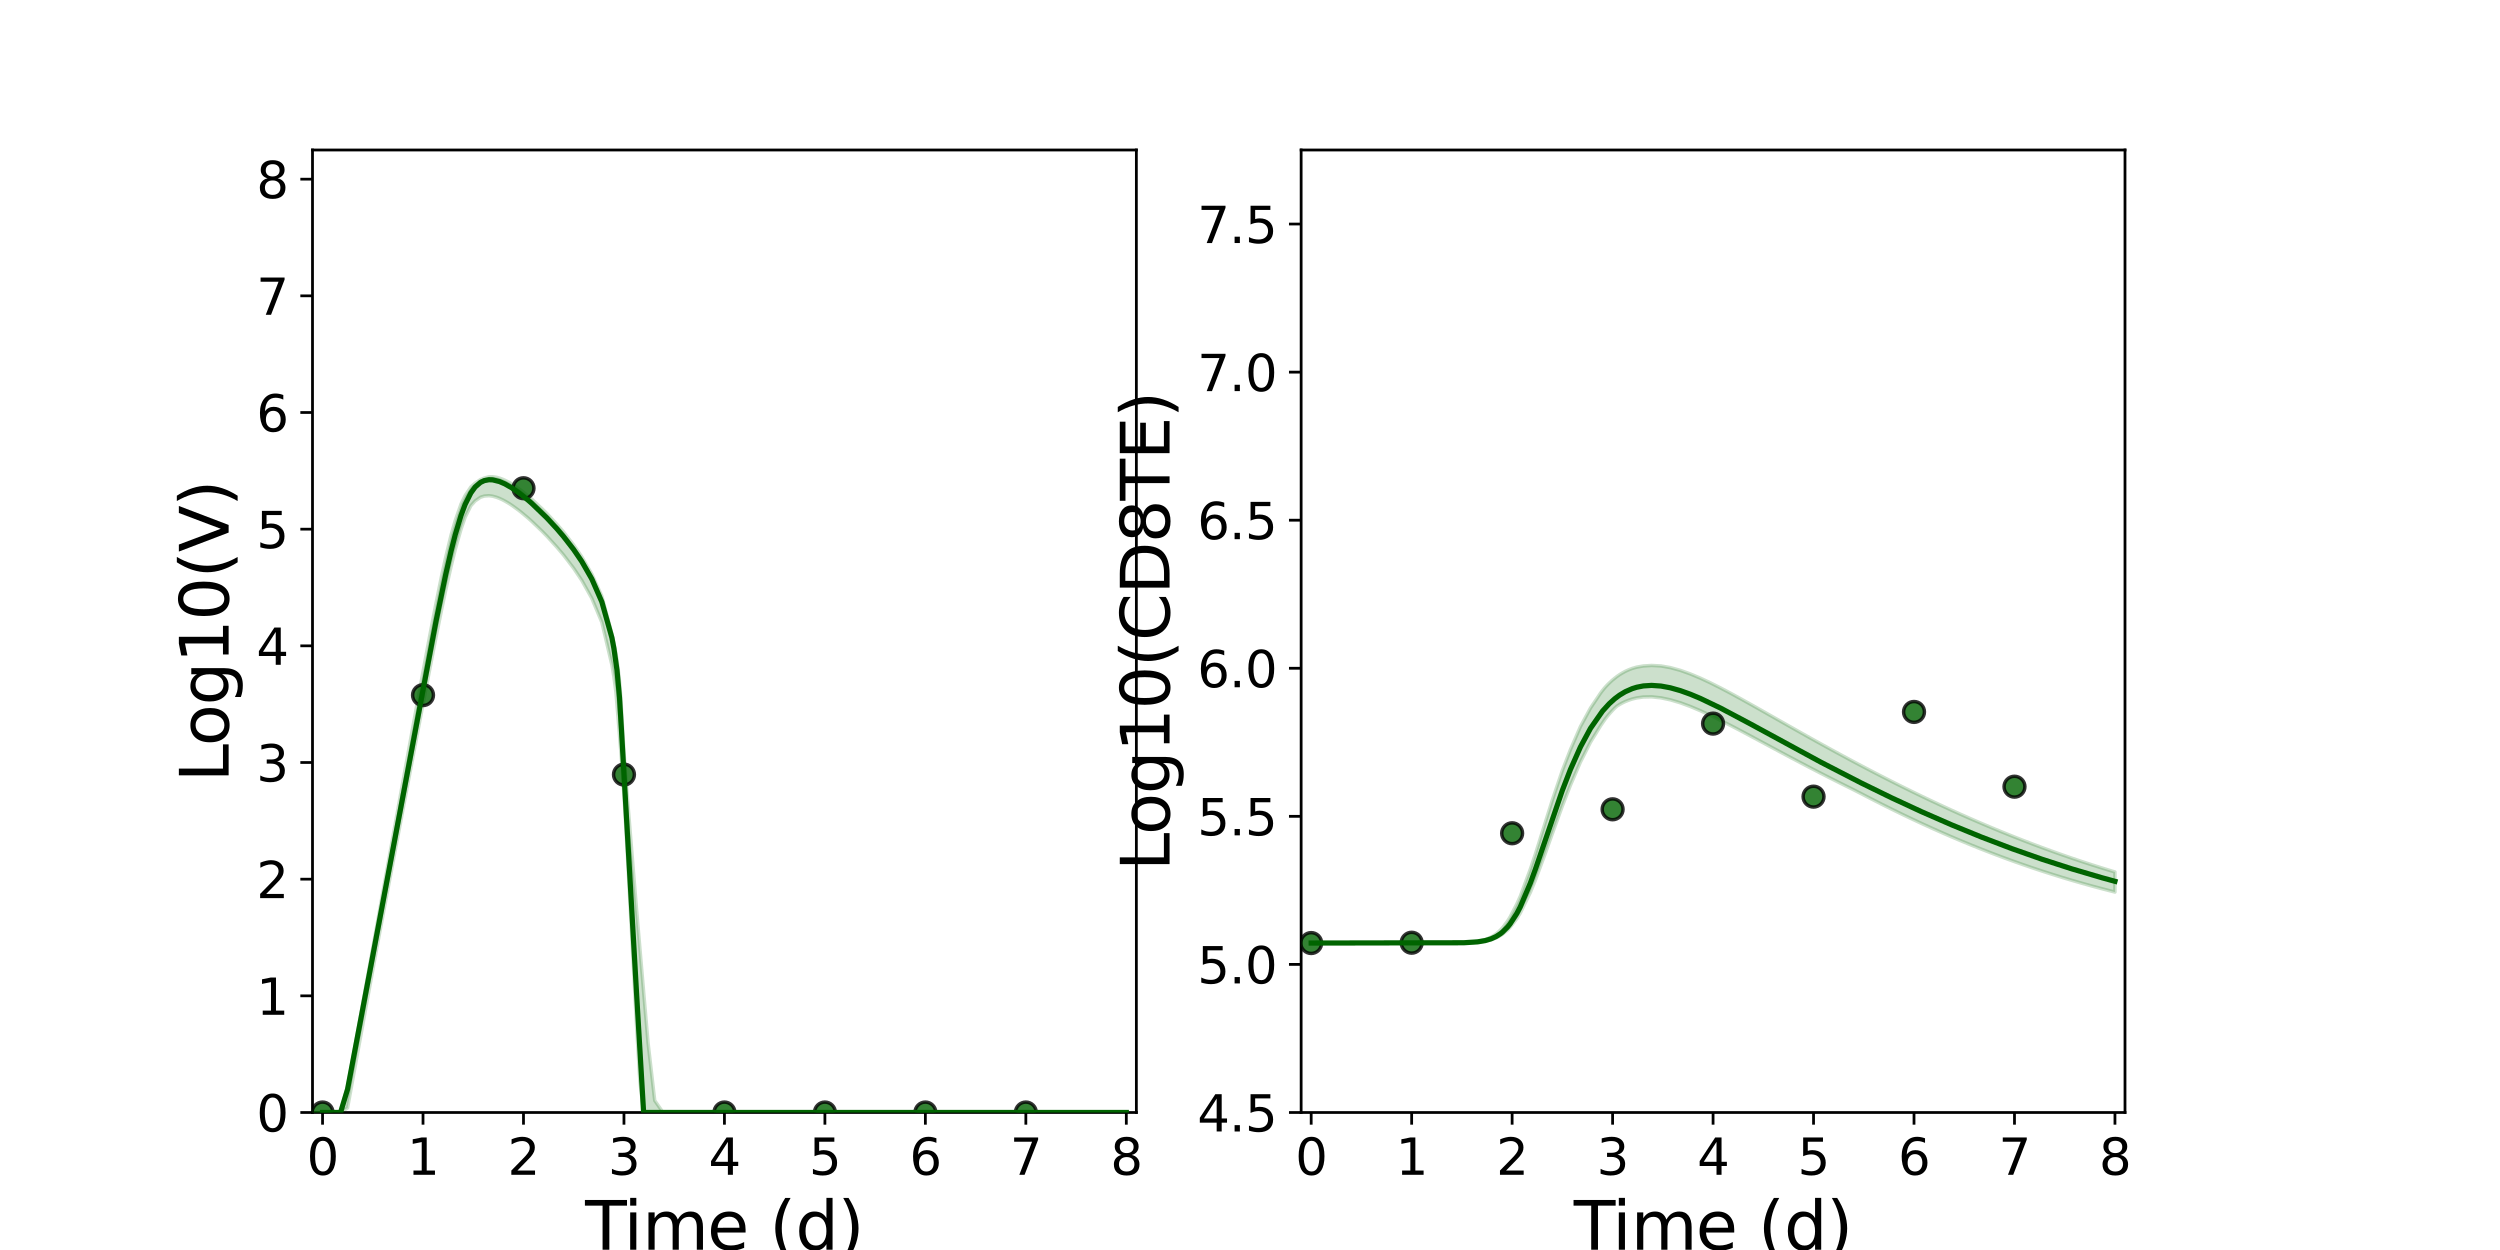 <?xml version="1.0" encoding="utf-8" standalone="no"?>
<!DOCTYPE svg PUBLIC "-//W3C//DTD SVG 1.1//EN"
  "http://www.w3.org/Graphics/SVG/1.1/DTD/svg11.dtd">
<svg xmlns:xlink="http://www.w3.org/1999/xlink" width="720pt" height="360pt" viewBox="0 0 720 360" xmlns="http://www.w3.org/2000/svg" version="1.1">
 <defs>
  <style type="text/css">*{stroke-linejoin: round; stroke-linecap: butt}</style>
 </defs>
 <g id="figure_1">
  <g id="patch_1">
   <path d="M 0 360 
L 720 360 
L 720 0 
L 0 0 
z
" style="fill: #ffffff"/>
  </g>
  <g id="axes_1">
   <g id="patch_2">
    <path d="M 90 320.4 
L 327.273 320.4 
L 327.273 43.2 
L 90 43.2 
z
" style="fill: #ffffff"/>
   </g>
   <g id="matplotlib.axis_1">
    <g id="xtick_1">
     <g id="line2d_1">
      <defs>
       <path id="mbdd35778e5" d="M 0 0 
L 0 3.5 
" style="stroke: #000000; stroke-width: 0.8"/>
      </defs>
      <g>
       <use xlink:href="#mbdd35778e5" x="92.894" y="320.4" style="stroke: #000000; stroke-width: 0.8"/>
      </g>
     </g>
     <g id="text_1">
      <!-- 0 -->
      <g transform="translate(88.313 338.342) scale(0.144 -0.144)">
       <defs>
        <path id="DejaVuSans-30" d="M 2034 4250 
Q 1547 4250 1301 3770 
Q 1056 3291 1056 2328 
Q 1056 1369 1301 889 
Q 1547 409 2034 409 
Q 2525 409 2770 889 
Q 3016 1369 3016 2328 
Q 3016 3291 2770 3770 
Q 2525 4250 2034 4250 
z
M 2034 4750 
Q 2819 4750 3233 4129 
Q 3647 3509 3647 2328 
Q 3647 1150 3233 529 
Q 2819 -91 2034 -91 
Q 1250 -91 836 529 
Q 422 1150 422 2328 
Q 422 3509 836 4129 
Q 1250 4750 2034 4750 
z
" transform="scale(0.016)"/>
       </defs>
       <use xlink:href="#DejaVuSans-30"/>
      </g>
     </g>
    </g>
    <g id="xtick_2">
     <g id="line2d_2">
      <g>
       <use xlink:href="#mbdd35778e5" x="121.829" y="320.4" style="stroke: #000000; stroke-width: 0.8"/>
      </g>
     </g>
     <g id="text_2">
      <!-- 1 -->
      <g transform="translate(117.248 338.342) scale(0.144 -0.144)">
       <defs>
        <path id="DejaVuSans-31" d="M 794 531 
L 1825 531 
L 1825 4091 
L 703 3866 
L 703 4441 
L 1819 4666 
L 2450 4666 
L 2450 531 
L 3481 531 
L 3481 0 
L 794 0 
L 794 531 
z
" transform="scale(0.016)"/>
       </defs>
       <use xlink:href="#DejaVuSans-31"/>
      </g>
     </g>
    </g>
    <g id="xtick_3">
     <g id="line2d_3">
      <g>
       <use xlink:href="#mbdd35778e5" x="150.765" y="320.4" style="stroke: #000000; stroke-width: 0.8"/>
      </g>
     </g>
     <g id="text_3">
      <!-- 2 -->
      <g transform="translate(146.184 338.342) scale(0.144 -0.144)">
       <defs>
        <path id="DejaVuSans-32" d="M 1228 531 
L 3431 531 
L 3431 0 
L 469 0 
L 469 531 
Q 828 903 1448 1529 
Q 2069 2156 2228 2338 
Q 2531 2678 2651 2914 
Q 2772 3150 2772 3378 
Q 2772 3750 2511 3984 
Q 2250 4219 1831 4219 
Q 1534 4219 1204 4116 
Q 875 4013 500 3803 
L 500 4441 
Q 881 4594 1212 4672 
Q 1544 4750 1819 4750 
Q 2544 4750 2975 4387 
Q 3406 4025 3406 3419 
Q 3406 3131 3298 2873 
Q 3191 2616 2906 2266 
Q 2828 2175 2409 1742 
Q 1991 1309 1228 531 
z
" transform="scale(0.016)"/>
       </defs>
       <use xlink:href="#DejaVuSans-32"/>
      </g>
     </g>
    </g>
    <g id="xtick_4">
     <g id="line2d_4">
      <g>
       <use xlink:href="#mbdd35778e5" x="179.701" y="320.4" style="stroke: #000000; stroke-width: 0.8"/>
      </g>
     </g>
     <g id="text_4">
      <!-- 3 -->
      <g transform="translate(175.12 338.342) scale(0.144 -0.144)">
       <defs>
        <path id="DejaVuSans-33" d="M 2597 2516 
Q 3050 2419 3304 2112 
Q 3559 1806 3559 1356 
Q 3559 666 3084 287 
Q 2609 -91 1734 -91 
Q 1441 -91 1130 -33 
Q 819 25 488 141 
L 488 750 
Q 750 597 1062 519 
Q 1375 441 1716 441 
Q 2309 441 2620 675 
Q 2931 909 2931 1356 
Q 2931 1769 2642 2001 
Q 2353 2234 1838 2234 
L 1294 2234 
L 1294 2753 
L 1863 2753 
Q 2328 2753 2575 2939 
Q 2822 3125 2822 3475 
Q 2822 3834 2567 4026 
Q 2313 4219 1838 4219 
Q 1578 4219 1281 4162 
Q 984 4106 628 3988 
L 628 4550 
Q 988 4650 1302 4700 
Q 1616 4750 1894 4750 
Q 2613 4750 3031 4423 
Q 3450 4097 3450 3541 
Q 3450 3153 3228 2886 
Q 3006 2619 2597 2516 
z
" transform="scale(0.016)"/>
       </defs>
       <use xlink:href="#DejaVuSans-33"/>
      </g>
     </g>
    </g>
    <g id="xtick_5">
     <g id="line2d_5">
      <g>
       <use xlink:href="#mbdd35778e5" x="208.636" y="320.4" style="stroke: #000000; stroke-width: 0.8"/>
      </g>
     </g>
     <g id="text_5">
      <!-- 4 -->
      <g transform="translate(204.055 338.342) scale(0.144 -0.144)">
       <defs>
        <path id="DejaVuSans-34" d="M 2419 4116 
L 825 1625 
L 2419 1625 
L 2419 4116 
z
M 2253 4666 
L 3047 4666 
L 3047 1625 
L 3713 1625 
L 3713 1100 
L 3047 1100 
L 3047 0 
L 2419 0 
L 2419 1100 
L 313 1100 
L 313 1709 
L 2253 4666 
z
" transform="scale(0.016)"/>
       </defs>
       <use xlink:href="#DejaVuSans-34"/>
      </g>
     </g>
    </g>
    <g id="xtick_6">
     <g id="line2d_6">
      <g>
       <use xlink:href="#mbdd35778e5" x="237.572" y="320.4" style="stroke: #000000; stroke-width: 0.8"/>
      </g>
     </g>
     <g id="text_6">
      <!-- 5 -->
      <g transform="translate(232.991 338.342) scale(0.144 -0.144)">
       <defs>
        <path id="DejaVuSans-35" d="M 691 4666 
L 3169 4666 
L 3169 4134 
L 1269 4134 
L 1269 2991 
Q 1406 3038 1543 3061 
Q 1681 3084 1819 3084 
Q 2600 3084 3056 2656 
Q 3513 2228 3513 1497 
Q 3513 744 3044 326 
Q 2575 -91 1722 -91 
Q 1428 -91 1123 -41 
Q 819 9 494 109 
L 494 744 
Q 775 591 1075 516 
Q 1375 441 1709 441 
Q 2250 441 2565 725 
Q 2881 1009 2881 1497 
Q 2881 1984 2565 2268 
Q 2250 2553 1709 2553 
Q 1456 2553 1204 2497 
Q 953 2441 691 2322 
L 691 4666 
z
" transform="scale(0.016)"/>
       </defs>
       <use xlink:href="#DejaVuSans-35"/>
      </g>
     </g>
    </g>
    <g id="xtick_7">
     <g id="line2d_7">
      <g>
       <use xlink:href="#mbdd35778e5" x="266.508" y="320.4" style="stroke: #000000; stroke-width: 0.8"/>
      </g>
     </g>
     <g id="text_7">
      <!-- 6 -->
      <g transform="translate(261.927 338.342) scale(0.144 -0.144)">
       <defs>
        <path id="DejaVuSans-36" d="M 2113 2584 
Q 1688 2584 1439 2293 
Q 1191 2003 1191 1497 
Q 1191 994 1439 701 
Q 1688 409 2113 409 
Q 2538 409 2786 701 
Q 3034 994 3034 1497 
Q 3034 2003 2786 2293 
Q 2538 2584 2113 2584 
z
M 3366 4563 
L 3366 3988 
Q 3128 4100 2886 4159 
Q 2644 4219 2406 4219 
Q 1781 4219 1451 3797 
Q 1122 3375 1075 2522 
Q 1259 2794 1537 2939 
Q 1816 3084 2150 3084 
Q 2853 3084 3261 2657 
Q 3669 2231 3669 1497 
Q 3669 778 3244 343 
Q 2819 -91 2113 -91 
Q 1303 -91 875 529 
Q 447 1150 447 2328 
Q 447 3434 972 4092 
Q 1497 4750 2381 4750 
Q 2619 4750 2861 4703 
Q 3103 4656 3366 4563 
z
" transform="scale(0.016)"/>
       </defs>
       <use xlink:href="#DejaVuSans-36"/>
      </g>
     </g>
    </g>
    <g id="xtick_8">
     <g id="line2d_8">
      <g>
       <use xlink:href="#mbdd35778e5" x="295.443" y="320.4" style="stroke: #000000; stroke-width: 0.8"/>
      </g>
     </g>
     <g id="text_8">
      <!-- 7 -->
      <g transform="translate(290.862 338.342) scale(0.144 -0.144)">
       <defs>
        <path id="DejaVuSans-37" d="M 525 4666 
L 3525 4666 
L 3525 4397 
L 1831 0 
L 1172 0 
L 2766 4134 
L 525 4134 
L 525 4666 
z
" transform="scale(0.016)"/>
       </defs>
       <use xlink:href="#DejaVuSans-37"/>
      </g>
     </g>
    </g>
    <g id="xtick_9">
     <g id="line2d_9">
      <g>
       <use xlink:href="#mbdd35778e5" x="324.379" y="320.4" style="stroke: #000000; stroke-width: 0.8"/>
      </g>
     </g>
     <g id="text_9">
      <!-- 8 -->
      <g transform="translate(319.798 338.342) scale(0.144 -0.144)">
       <defs>
        <path id="DejaVuSans-38" d="M 2034 2216 
Q 1584 2216 1326 1975 
Q 1069 1734 1069 1313 
Q 1069 891 1326 650 
Q 1584 409 2034 409 
Q 2484 409 2743 651 
Q 3003 894 3003 1313 
Q 3003 1734 2745 1975 
Q 2488 2216 2034 2216 
z
M 1403 2484 
Q 997 2584 770 2862 
Q 544 3141 544 3541 
Q 544 4100 942 4425 
Q 1341 4750 2034 4750 
Q 2731 4750 3128 4425 
Q 3525 4100 3525 3541 
Q 3525 3141 3298 2862 
Q 3072 2584 2669 2484 
Q 3125 2378 3379 2068 
Q 3634 1759 3634 1313 
Q 3634 634 3220 271 
Q 2806 -91 2034 -91 
Q 1263 -91 848 271 
Q 434 634 434 1313 
Q 434 1759 690 2068 
Q 947 2378 1403 2484 
z
M 1172 3481 
Q 1172 3119 1398 2916 
Q 1625 2713 2034 2713 
Q 2441 2713 2670 2916 
Q 2900 3119 2900 3481 
Q 2900 3844 2670 4047 
Q 2441 4250 2034 4250 
Q 1625 4250 1398 4047 
Q 1172 3844 1172 3481 
z
" transform="scale(0.016)"/>
       </defs>
       <use xlink:href="#DejaVuSans-38"/>
      </g>
     </g>
    </g>
    <g id="text_10">
     <!-- Time (d) -->
     <g transform="translate(168.511 359.925) scale(0.192 -0.192)">
      <defs>
       <path id="DejaVuSans-54" d="M -19 4666 
L 3928 4666 
L 3928 4134 
L 2272 4134 
L 2272 0 
L 1638 0 
L 1638 4134 
L -19 4134 
L -19 4666 
z
" transform="scale(0.016)"/>
       <path id="DejaVuSans-69" d="M 603 3500 
L 1178 3500 
L 1178 0 
L 603 0 
L 603 3500 
z
M 603 4863 
L 1178 4863 
L 1178 4134 
L 603 4134 
L 603 4863 
z
" transform="scale(0.016)"/>
       <path id="DejaVuSans-6d" d="M 3328 2828 
Q 3544 3216 3844 3400 
Q 4144 3584 4550 3584 
Q 5097 3584 5394 3201 
Q 5691 2819 5691 2113 
L 5691 0 
L 5113 0 
L 5113 2094 
Q 5113 2597 4934 2840 
Q 4756 3084 4391 3084 
Q 3944 3084 3684 2787 
Q 3425 2491 3425 1978 
L 3425 0 
L 2847 0 
L 2847 2094 
Q 2847 2600 2669 2842 
Q 2491 3084 2119 3084 
Q 1678 3084 1418 2786 
Q 1159 2488 1159 1978 
L 1159 0 
L 581 0 
L 581 3500 
L 1159 3500 
L 1159 2956 
Q 1356 3278 1631 3431 
Q 1906 3584 2284 3584 
Q 2666 3584 2933 3390 
Q 3200 3197 3328 2828 
z
" transform="scale(0.016)"/>
       <path id="DejaVuSans-65" d="M 3597 1894 
L 3597 1613 
L 953 1613 
Q 991 1019 1311 708 
Q 1631 397 2203 397 
Q 2534 397 2845 478 
Q 3156 559 3463 722 
L 3463 178 
Q 3153 47 2828 -22 
Q 2503 -91 2169 -91 
Q 1331 -91 842 396 
Q 353 884 353 1716 
Q 353 2575 817 3079 
Q 1281 3584 2069 3584 
Q 2775 3584 3186 3129 
Q 3597 2675 3597 1894 
z
M 3022 2063 
Q 3016 2534 2758 2815 
Q 2500 3097 2075 3097 
Q 1594 3097 1305 2825 
Q 1016 2553 972 2059 
L 3022 2063 
z
" transform="scale(0.016)"/>
       <path id="DejaVuSans-20" transform="scale(0.016)"/>
       <path id="DejaVuSans-28" d="M 1984 4856 
Q 1566 4138 1362 3434 
Q 1159 2731 1159 2009 
Q 1159 1288 1364 580 
Q 1569 -128 1984 -844 
L 1484 -844 
Q 1016 -109 783 600 
Q 550 1309 550 2009 
Q 550 2706 781 3412 
Q 1013 4119 1484 4856 
L 1984 4856 
z
" transform="scale(0.016)"/>
       <path id="DejaVuSans-64" d="M 2906 2969 
L 2906 4863 
L 3481 4863 
L 3481 0 
L 2906 0 
L 2906 525 
Q 2725 213 2448 61 
Q 2172 -91 1784 -91 
Q 1150 -91 751 415 
Q 353 922 353 1747 
Q 353 2572 751 3078 
Q 1150 3584 1784 3584 
Q 2172 3584 2448 3432 
Q 2725 3281 2906 2969 
z
M 947 1747 
Q 947 1113 1208 752 
Q 1469 391 1925 391 
Q 2381 391 2643 752 
Q 2906 1113 2906 1747 
Q 2906 2381 2643 2742 
Q 2381 3103 1925 3103 
Q 1469 3103 1208 2742 
Q 947 2381 947 1747 
z
" transform="scale(0.016)"/>
       <path id="DejaVuSans-29" d="M 513 4856 
L 1013 4856 
Q 1481 4119 1714 3412 
Q 1947 2706 1947 2009 
Q 1947 1309 1714 600 
Q 1481 -109 1013 -844 
L 513 -844 
Q 928 -128 1133 580 
Q 1338 1288 1338 2009 
Q 1338 2731 1133 3434 
Q 928 4138 513 4856 
z
" transform="scale(0.016)"/>
      </defs>
      <use xlink:href="#DejaVuSans-54"/>
      <use xlink:href="#DejaVuSans-69" x="57.959"/>
      <use xlink:href="#DejaVuSans-6d" x="85.742"/>
      <use xlink:href="#DejaVuSans-65" x="183.154"/>
      <use xlink:href="#DejaVuSans-20" x="244.678"/>
      <use xlink:href="#DejaVuSans-28" x="276.465"/>
      <use xlink:href="#DejaVuSans-64" x="315.479"/>
      <use xlink:href="#DejaVuSans-29" x="378.955"/>
     </g>
    </g>
   </g>
   <g id="matplotlib.axis_2">
    <g id="ytick_1">
     <g id="line2d_10">
      <defs>
       <path id="mb8c3f6455f" d="M 0 0 
L -3.5 0 
" style="stroke: #000000; stroke-width: 0.8"/>
      </defs>
      <g>
       <use xlink:href="#mb8c3f6455f" x="90" y="320.4" style="stroke: #000000; stroke-width: 0.8"/>
      </g>
     </g>
     <g id="text_11">
      <!-- 0 -->
      <g transform="translate(73.838 325.871) scale(0.144 -0.144)">
       <use xlink:href="#DejaVuSans-30"/>
      </g>
     </g>
    </g>
    <g id="ytick_2">
     <g id="line2d_11">
      <g>
       <use xlink:href="#mb8c3f6455f" x="90" y="286.8" style="stroke: #000000; stroke-width: 0.8"/>
      </g>
     </g>
     <g id="text_12">
      <!-- 1 -->
      <g transform="translate(73.838 292.271) scale(0.144 -0.144)">
       <use xlink:href="#DejaVuSans-31"/>
      </g>
     </g>
    </g>
    <g id="ytick_3">
     <g id="line2d_12">
      <g>
       <use xlink:href="#mb8c3f6455f" x="90" y="253.2" style="stroke: #000000; stroke-width: 0.8"/>
      </g>
     </g>
     <g id="text_13">
      <!-- 2 -->
      <g transform="translate(73.838 258.671) scale(0.144 -0.144)">
       <use xlink:href="#DejaVuSans-32"/>
      </g>
     </g>
    </g>
    <g id="ytick_4">
     <g id="line2d_13">
      <g>
       <use xlink:href="#mb8c3f6455f" x="90" y="219.6" style="stroke: #000000; stroke-width: 0.8"/>
      </g>
     </g>
     <g id="text_14">
      <!-- 3 -->
      <g transform="translate(73.838 225.071) scale(0.144 -0.144)">
       <use xlink:href="#DejaVuSans-33"/>
      </g>
     </g>
    </g>
    <g id="ytick_5">
     <g id="line2d_14">
      <g>
       <use xlink:href="#mb8c3f6455f" x="90" y="186" style="stroke: #000000; stroke-width: 0.8"/>
      </g>
     </g>
     <g id="text_15">
      <!-- 4 -->
      <g transform="translate(73.838 191.471) scale(0.144 -0.144)">
       <use xlink:href="#DejaVuSans-34"/>
      </g>
     </g>
    </g>
    <g id="ytick_6">
     <g id="line2d_15">
      <g>
       <use xlink:href="#mb8c3f6455f" x="90" y="152.4" style="stroke: #000000; stroke-width: 0.8"/>
      </g>
     </g>
     <g id="text_16">
      <!-- 5 -->
      <g transform="translate(73.838 157.871) scale(0.144 -0.144)">
       <use xlink:href="#DejaVuSans-35"/>
      </g>
     </g>
    </g>
    <g id="ytick_7">
     <g id="line2d_16">
      <g>
       <use xlink:href="#mb8c3f6455f" x="90" y="118.8" style="stroke: #000000; stroke-width: 0.8"/>
      </g>
     </g>
     <g id="text_17">
      <!-- 6 -->
      <g transform="translate(73.838 124.271) scale(0.144 -0.144)">
       <use xlink:href="#DejaVuSans-36"/>
      </g>
     </g>
    </g>
    <g id="ytick_8">
     <g id="line2d_17">
      <g>
       <use xlink:href="#mb8c3f6455f" x="90" y="85.2" style="stroke: #000000; stroke-width: 0.8"/>
      </g>
     </g>
     <g id="text_18">
      <!-- 7 -->
      <g transform="translate(73.838 90.671) scale(0.144 -0.144)">
       <use xlink:href="#DejaVuSans-37"/>
      </g>
     </g>
    </g>
    <g id="ytick_9">
     <g id="line2d_18">
      <g>
       <use xlink:href="#mb8c3f6455f" x="90" y="51.6" style="stroke: #000000; stroke-width: 0.8"/>
      </g>
     </g>
     <g id="text_19">
      <!-- 8 -->
      <g transform="translate(73.838 57.071) scale(0.144 -0.144)">
       <use xlink:href="#DejaVuSans-38"/>
      </g>
     </g>
    </g>
    <g id="text_20">
     <!-- Log10(V) -->
     <g transform="translate(65.845 225.224) rotate(-90) scale(0.192 -0.192)">
      <defs>
       <path id="DejaVuSans-4c" d="M 628 4666 
L 1259 4666 
L 1259 531 
L 3531 531 
L 3531 0 
L 628 0 
L 628 4666 
z
" transform="scale(0.016)"/>
       <path id="DejaVuSans-6f" d="M 1959 3097 
Q 1497 3097 1228 2736 
Q 959 2375 959 1747 
Q 959 1119 1226 758 
Q 1494 397 1959 397 
Q 2419 397 2687 759 
Q 2956 1122 2956 1747 
Q 2956 2369 2687 2733 
Q 2419 3097 1959 3097 
z
M 1959 3584 
Q 2709 3584 3137 3096 
Q 3566 2609 3566 1747 
Q 3566 888 3137 398 
Q 2709 -91 1959 -91 
Q 1206 -91 779 398 
Q 353 888 353 1747 
Q 353 2609 779 3096 
Q 1206 3584 1959 3584 
z
" transform="scale(0.016)"/>
       <path id="DejaVuSans-67" d="M 2906 1791 
Q 2906 2416 2648 2759 
Q 2391 3103 1925 3103 
Q 1463 3103 1205 2759 
Q 947 2416 947 1791 
Q 947 1169 1205 825 
Q 1463 481 1925 481 
Q 2391 481 2648 825 
Q 2906 1169 2906 1791 
z
M 3481 434 
Q 3481 -459 3084 -895 
Q 2688 -1331 1869 -1331 
Q 1566 -1331 1297 -1286 
Q 1028 -1241 775 -1147 
L 775 -588 
Q 1028 -725 1275 -790 
Q 1522 -856 1778 -856 
Q 2344 -856 2625 -561 
Q 2906 -266 2906 331 
L 2906 616 
Q 2728 306 2450 153 
Q 2172 0 1784 0 
Q 1141 0 747 490 
Q 353 981 353 1791 
Q 353 2603 747 3093 
Q 1141 3584 1784 3584 
Q 2172 3584 2450 3431 
Q 2728 3278 2906 2969 
L 2906 3500 
L 3481 3500 
L 3481 434 
z
" transform="scale(0.016)"/>
       <path id="DejaVuSans-56" d="M 1831 0 
L 50 4666 
L 709 4666 
L 2188 738 
L 3669 4666 
L 4325 4666 
L 2547 0 
L 1831 0 
z
" transform="scale(0.016)"/>
      </defs>
      <use xlink:href="#DejaVuSans-4c"/>
      <use xlink:href="#DejaVuSans-6f" x="53.963"/>
      <use xlink:href="#DejaVuSans-67" x="115.145"/>
      <use xlink:href="#DejaVuSans-31" x="178.621"/>
      <use xlink:href="#DejaVuSans-30" x="242.244"/>
      <use xlink:href="#DejaVuSans-28" x="305.867"/>
      <use xlink:href="#DejaVuSans-56" x="344.881"/>
      <use xlink:href="#DejaVuSans-29" x="413.289"/>
     </g>
    </g>
   </g>
   <g id="patch_3">
    <path d="M 90 320.4 
L 90 43.2 
" style="fill: none; stroke: #000000; stroke-width: 0.8; stroke-linejoin: miter; stroke-linecap: square"/>
   </g>
   <g id="patch_4">
    <path d="M 327.273 320.4 
L 327.273 43.2 
" style="fill: none; stroke: #000000; stroke-width: 0.8; stroke-linejoin: miter; stroke-linecap: square"/>
   </g>
   <g id="patch_5">
    <path d="M 90 320.4 
L 327.273 320.4 
" style="fill: none; stroke: #000000; stroke-width: 0.8; stroke-linejoin: miter; stroke-linecap: square"/>
   </g>
   <g id="patch_6">
    <path d="M 90 43.2 
L 327.273 43.2 
" style="fill: none; stroke: #000000; stroke-width: 0.8; stroke-linejoin: miter; stroke-linecap: square"/>
   </g>
   <g id="PolyCollection_1">
    <defs>
     <path id="m24185835e9" d="M 92.894 -39.6 
L 92.894 -39.6 
L 92.898 -39.6 
L 92.941 -39.6 
L 93.372 -39.6 
L 93.802 -39.6 
L 94.764 -39.6 
L 95.53 -39.6 
L 97.115 -39.6 
L 98.074 -39.6 
L 100.093 -40.92 
L 101.08 -46.273 
L 102.704 -55.162 
L 103.798 -61.116 
L 105.695 -71.549 
L 106.772 -77.407 
L 108.312 -85.816 
L 109.446 -91.892 
L 111.145 -100.925 
L 112.259 -106.795 
L 113.766 -114.763 
L 114.906 -120.772 
L 116.526 -129.345 
L 117.643 -135.221 
L 119.117 -142.988 
L 120.253 -148.94 
L 121.826 -157.189 
L 122.946 -163 
L 124.438 -170.688 
L 125.582 -176.475 
L 127.194 -184.445 
L 128.348 -189.913 
L 129.914 -196.851 
L 131.098 -201.679 
L 132.77 -207.568 
L 133.954 -211.015 
L 135.605 -214.346 
L 136.835 -215.72 
L 138.379 -216.79 
L 139.476 -217.131 
L 140.814 -217.239 
L 141.881 -217.095 
L 142.98 -216.786 
L 143.842 -216.461 
L 144.686 -216.077 
L 145.418 -215.688 
L 146.163 -215.254 
L 146.769 -214.886 
L 147.439 -214.441 
L 147.98 -214.058 
L 149.463 -212.971 
L 150.181 -212.393 
L 152.122 -210.769 
L 153.123 -209.87 
L 156.017 -207.092 
L 157.491 -205.59 
L 160.385 -202.408 
L 162.309 -200.138 
L 165.202 -196.343 
L 167.544 -192.852 
L 170.437 -187.686 
L 173.331 -180.755 
L 176.224 -168.511 
L 176.803 -165.049 
L 177.382 -160.645 
L 177.695 -156.888 
L 178.082 -152.231 
L 178.263 -150.046 
L 178.414 -148.216 
L 178.48 -147.427 
L 178.534 -146.775 
L 178.536 -146.748 
L 178.558 -146.48 
L 178.587 -146.124 
L 178.588 -146.119 
L 178.592 -146.066 
L 178.597 -146.007 
L 178.602 -145.951 
L 178.607 -145.891 
L 178.617 -145.767 
L 178.648 -145.39 
L 178.721 -144.493 
L 178.928 -141.785 
L 179.317 -136.579 
L 179.707 -130.702 
L 180.324 -120.236 
L 180.942 -109.01 
L 181.71 -94.625 
L 182.497 -80.198 
L 183.34 -64.227 
L 184.278 -48.626 
L 185.363 -39.6 
L 186.644 -39.6 
L 188.564 -39.6 
L 190.953 -39.6 
L 193.635 -39.6 
L 196.318 -39.6 
L 199.211 -39.6 
L 202.105 -39.6 
L 204.999 -39.6 
L 207.892 -39.6 
L 210.786 -39.6 
L 213.679 -39.6 
L 216.573 -39.6 
L 219.466 -39.6 
L 222.36 -39.6 
L 225.254 -39.6 
L 228.147 -39.6 
L 231.041 -39.6 
L 233.934 -39.6 
L 236.828 -39.6 
L 239.721 -39.6 
L 242.615 -39.6 
L 245.509 -39.6 
L 248.402 -39.6 
L 251.296 -39.6 
L 254.189 -39.6 
L 257.083 -39.6 
L 259.976 -39.6 
L 262.87 -39.6 
L 265.764 -39.6 
L 268.657 -39.6 
L 271.551 -39.6 
L 274.444 -39.6 
L 277.338 -39.6 
L 280.231 -39.6 
L 283.125 -39.6 
L 286.018 -39.6 
L 288.912 -39.6 
L 291.806 -39.6 
L 294.699 -39.6 
L 297.593 -39.6 
L 300.486 -39.6 
L 303.38 -39.6 
L 306.273 -39.6 
L 309.167 -39.6 
L 312.061 -39.6 
L 314.954 -39.6 
L 317.848 -39.6 
L 320.741 -39.6 
L 323.635 -39.6 
L 324.379 -39.6 
L 324.379 -39.6 
L 324.379 -39.6 
L 323.635 -39.6 
L 320.741 -39.6 
L 317.848 -39.6 
L 314.954 -39.6 
L 312.061 -39.6 
L 309.167 -39.6 
L 306.273 -39.6 
L 303.38 -39.6 
L 300.486 -39.6 
L 297.593 -39.6 
L 294.699 -39.6 
L 291.806 -39.6 
L 288.912 -39.6 
L 286.018 -39.6 
L 283.125 -39.6 
L 280.231 -39.6 
L 277.338 -39.6 
L 274.444 -39.6 
L 271.551 -39.6 
L 268.657 -39.6 
L 265.764 -39.6 
L 262.87 -39.6 
L 259.976 -39.6 
L 257.083 -39.6 
L 254.189 -39.6 
L 251.296 -39.6 
L 248.402 -39.6 
L 245.509 -39.6 
L 242.615 -39.6 
L 239.721 -39.6 
L 236.828 -39.6 
L 233.934 -39.6 
L 231.041 -39.6 
L 228.147 -39.6 
L 225.254 -39.6 
L 222.36 -39.6 
L 219.466 -39.6 
L 216.573 -39.6 
L 213.679 -39.6 
L 210.786 -39.6 
L 207.892 -39.6 
L 204.999 -39.6 
L 202.105 -39.6 
L 199.211 -39.6 
L 196.318 -39.6 
L 193.635 -39.6 
L 190.953 -39.6 
L 188.564 -43.037 
L 186.644 -59.639 
L 185.363 -74.405 
L 184.278 -87.022 
L 183.34 -97.958 
L 182.497 -108.186 
L 181.71 -117.801 
L 180.942 -127.242 
L 180.324 -135.044 
L 179.707 -143.465 
L 179.317 -150.103 
L 178.928 -156.797 
L 178.721 -159.999 
L 178.648 -160.959 
L 178.617 -161.37 
L 178.607 -161.505 
L 178.602 -161.57 
L 178.597 -161.631 
L 178.592 -161.696 
L 178.588 -161.753 
L 178.587 -161.759 
L 178.558 -162.128 
L 178.536 -162.388 
L 178.534 -162.414 
L 178.48 -163.044 
L 178.414 -163.785 
L 178.263 -165.217 
L 178.082 -166.842 
L 177.695 -169.906 
L 177.382 -171.938 
L 176.803 -174.776 
L 176.224 -177.425 
L 173.331 -188.309 
L 170.437 -194.681 
L 167.544 -199.656 
L 165.202 -203.05 
L 162.309 -206.788 
L 160.385 -209 
L 157.491 -212.128 
L 156.017 -213.57 
L 153.123 -216.276 
L 152.122 -217.122 
L 150.181 -218.689 
L 149.463 -219.22 
L 147.98 -220.25 
L 147.439 -220.591 
L 146.769 -220.987 
L 146.163 -221.319 
L 145.418 -221.687 
L 144.686 -222.004 
L 143.842 -222.313 
L 142.98 -222.548 
L 141.881 -222.699 
L 140.814 -222.689 
L 139.476 -222.334 
L 138.379 -221.886 
L 136.835 -220.847 
L 135.605 -219.758 
L 133.954 -217.269 
L 132.77 -214.841 
L 131.098 -210.024 
L 129.914 -205.941 
L 128.348 -199.462 
L 127.194 -194.243 
L 125.582 -186.308 
L 124.438 -180.463 
L 122.946 -172.583 
L 121.826 -166.58 
L 120.253 -158.034 
L 119.117 -151.832 
L 117.643 -143.75 
L 116.526 -137.613 
L 114.906 -128.684 
L 113.766 -122.399 
L 112.259 -114.091 
L 111.145 -107.956 
L 109.446 -98.543 
L 108.312 -92.281 
L 106.772 -83.77 
L 105.695 -77.828 
L 103.798 -67.326 
L 102.704 -61.3 
L 101.08 -52.306 
L 100.093 -47.116 
L 98.074 -39.836 
L 97.115 -39.6 
L 95.53 -39.6 
L 94.764 -39.6 
L 93.802 -39.6 
L 93.372 -39.6 
L 92.941 -39.6 
L 92.898 -39.6 
L 92.894 -39.6 
z
" style="stroke: #006400; stroke-opacity: 0.2"/>
    </defs>
    <g clip-path="url(#p15af987643)">
     <use xlink:href="#m24185835e9" x="0" y="360" style="fill: #006400; fill-opacity: 0.2; stroke: #006400; stroke-opacity: 0.2"/>
    </g>
   </g>
   <g id="PathCollection_1">
    <defs>
     <path id="m859c9d6f63" d="M 0 3 
C 0.796 3 1.559 2.684 2.121 2.121 
C 2.684 1.559 3 0.796 3 0 
C 3 -0.796 2.684 -1.559 2.121 -2.121 
C 1.559 -2.684 0.796 -3 0 -3 
C -0.796 -3 -1.559 -2.684 -2.121 -2.121 
C -2.684 -1.559 -3 -0.796 -3 0 
C -3 0.796 -2.684 1.559 -2.121 2.121 
C -1.559 2.684 -0.796 3 0 3 
z
" style="stroke: #000000; stroke-opacity: 0.8"/>
    </defs>
    <g clip-path="url(#p15af987643)">
     <use xlink:href="#m859c9d6f63" x="92.894" y="320.4" style="fill: #006400; fill-opacity: 0.8; stroke: #000000; stroke-opacity: 0.8"/>
     <use xlink:href="#m859c9d6f63" x="121.829" y="200.196" style="fill: #006400; fill-opacity: 0.8; stroke: #000000; stroke-opacity: 0.8"/>
     <use xlink:href="#m859c9d6f63" x="150.765" y="140.612" style="fill: #006400; fill-opacity: 0.8; stroke: #000000; stroke-opacity: 0.8"/>
     <use xlink:href="#m859c9d6f63" x="179.701" y="223.077" style="fill: #006400; fill-opacity: 0.8; stroke: #000000; stroke-opacity: 0.8"/>
     <use xlink:href="#m859c9d6f63" x="208.636" y="320.4" style="fill: #006400; fill-opacity: 0.8; stroke: #000000; stroke-opacity: 0.8"/>
     <use xlink:href="#m859c9d6f63" x="237.572" y="320.4" style="fill: #006400; fill-opacity: 0.8; stroke: #000000; stroke-opacity: 0.8"/>
     <use xlink:href="#m859c9d6f63" x="266.508" y="320.4" style="fill: #006400; fill-opacity: 0.8; stroke: #000000; stroke-opacity: 0.8"/>
     <use xlink:href="#m859c9d6f63" x="295.443" y="320.4" style="fill: #006400; fill-opacity: 0.8; stroke: #000000; stroke-opacity: 0.8"/>
    </g>
   </g>
   <g id="line2d_19">
    <path d="M 92.894 320.4 
L 98.074 320.4 
L 100.093 313.721 
L 125.582 178.876 
L 128.348 165.524 
L 129.914 158.683 
L 131.098 154.035 
L 132.77 148.455 
L 133.954 145.276 
L 135.605 141.962 
L 136.835 140.265 
L 138.379 138.93 
L 139.476 138.415 
L 140.814 138.164 
L 141.881 138.202 
L 143.842 138.684 
L 145.418 139.367 
L 147.439 140.529 
L 149.463 141.936 
L 152.122 144.074 
L 153.123 144.95 
L 157.491 149.154 
L 160.385 152.281 
L 162.309 154.533 
L 165.202 158.261 
L 167.544 161.689 
L 170.437 166.73 
L 173.331 173.346 
L 176.224 183.651 
L 176.803 186.725 
L 177.695 193.005 
L 178.414 200.879 
L 178.928 209.339 
L 183.34 286.276 
L 185.363 320.4 
L 324.379 320.4 
L 324.379 320.4 
" clip-path="url(#p15af987643)" style="fill: none; stroke: #006400; stroke-width: 1.5; stroke-linecap: square"/>
   </g>
  </g>
  <g id="axes_2">
   <g id="patch_7">
    <path d="M 374.727 320.4 
L 612 320.4 
L 612 43.2 
L 374.727 43.2 
z
" style="fill: #ffffff"/>
   </g>
   <g id="matplotlib.axis_3">
    <g id="xtick_10">
     <g id="line2d_20">
      <g>
       <use xlink:href="#mbdd35778e5" x="377.621" y="320.4" style="stroke: #000000; stroke-width: 0.8"/>
      </g>
     </g>
     <g id="text_21">
      <!-- 0 -->
      <g transform="translate(373.04 338.342) scale(0.144 -0.144)">
       <use xlink:href="#DejaVuSans-30"/>
      </g>
     </g>
    </g>
    <g id="xtick_11">
     <g id="line2d_21">
      <g>
       <use xlink:href="#mbdd35778e5" x="406.557" y="320.4" style="stroke: #000000; stroke-width: 0.8"/>
      </g>
     </g>
     <g id="text_22">
      <!-- 1 -->
      <g transform="translate(401.976 338.342) scale(0.144 -0.144)">
       <use xlink:href="#DejaVuSans-31"/>
      </g>
     </g>
    </g>
    <g id="xtick_12">
     <g id="line2d_22">
      <g>
       <use xlink:href="#mbdd35778e5" x="435.492" y="320.4" style="stroke: #000000; stroke-width: 0.8"/>
      </g>
     </g>
     <g id="text_23">
      <!-- 2 -->
      <g transform="translate(430.911 338.342) scale(0.144 -0.144)">
       <use xlink:href="#DejaVuSans-32"/>
      </g>
     </g>
    </g>
    <g id="xtick_13">
     <g id="line2d_23">
      <g>
       <use xlink:href="#mbdd35778e5" x="464.428" y="320.4" style="stroke: #000000; stroke-width: 0.8"/>
      </g>
     </g>
     <g id="text_24">
      <!-- 3 -->
      <g transform="translate(459.847 338.342) scale(0.144 -0.144)">
       <use xlink:href="#DejaVuSans-33"/>
      </g>
     </g>
    </g>
    <g id="xtick_14">
     <g id="line2d_24">
      <g>
       <use xlink:href="#mbdd35778e5" x="493.364" y="320.4" style="stroke: #000000; stroke-width: 0.8"/>
      </g>
     </g>
     <g id="text_25">
      <!-- 4 -->
      <g transform="translate(488.783 338.342) scale(0.144 -0.144)">
       <use xlink:href="#DejaVuSans-34"/>
      </g>
     </g>
    </g>
    <g id="xtick_15">
     <g id="line2d_25">
      <g>
       <use xlink:href="#mbdd35778e5" x="522.299" y="320.4" style="stroke: #000000; stroke-width: 0.8"/>
      </g>
     </g>
     <g id="text_26">
      <!-- 5 -->
      <g transform="translate(517.718 338.342) scale(0.144 -0.144)">
       <use xlink:href="#DejaVuSans-35"/>
      </g>
     </g>
    </g>
    <g id="xtick_16">
     <g id="line2d_26">
      <g>
       <use xlink:href="#mbdd35778e5" x="551.235" y="320.4" style="stroke: #000000; stroke-width: 0.8"/>
      </g>
     </g>
     <g id="text_27">
      <!-- 6 -->
      <g transform="translate(546.654 338.342) scale(0.144 -0.144)">
       <use xlink:href="#DejaVuSans-36"/>
      </g>
     </g>
    </g>
    <g id="xtick_17">
     <g id="line2d_27">
      <g>
       <use xlink:href="#mbdd35778e5" x="580.171" y="320.4" style="stroke: #000000; stroke-width: 0.8"/>
      </g>
     </g>
     <g id="text_28">
      <!-- 7 -->
      <g transform="translate(575.59 338.342) scale(0.144 -0.144)">
       <use xlink:href="#DejaVuSans-37"/>
      </g>
     </g>
    </g>
    <g id="xtick_18">
     <g id="line2d_28">
      <g>
       <use xlink:href="#mbdd35778e5" x="609.106" y="320.4" style="stroke: #000000; stroke-width: 0.8"/>
      </g>
     </g>
     <g id="text_29">
      <!-- 8 -->
      <g transform="translate(604.525 338.342) scale(0.144 -0.144)">
       <use xlink:href="#DejaVuSans-38"/>
      </g>
     </g>
    </g>
    <g id="text_30">
     <!-- Time (d) -->
     <g transform="translate(453.239 359.925) scale(0.192 -0.192)">
      <use xlink:href="#DejaVuSans-54"/>
      <use xlink:href="#DejaVuSans-69" x="57.959"/>
      <use xlink:href="#DejaVuSans-6d" x="85.742"/>
      <use xlink:href="#DejaVuSans-65" x="183.154"/>
      <use xlink:href="#DejaVuSans-20" x="244.678"/>
      <use xlink:href="#DejaVuSans-28" x="276.465"/>
      <use xlink:href="#DejaVuSans-64" x="315.479"/>
      <use xlink:href="#DejaVuSans-29" x="378.955"/>
     </g>
    </g>
   </g>
   <g id="matplotlib.axis_4">
    <g id="ytick_10">
     <g id="line2d_29">
      <g>
       <use xlink:href="#mb8c3f6455f" x="374.727" y="320.4" style="stroke: #000000; stroke-width: 0.8"/>
      </g>
     </g>
     <g id="text_31">
      <!-- 4.5 -->
      <g transform="translate(344.827 325.871) scale(0.144 -0.144)">
       <defs>
        <path id="DejaVuSans-2e" d="M 684 794 
L 1344 794 
L 1344 0 
L 684 0 
L 684 794 
z
" transform="scale(0.016)"/>
       </defs>
       <use xlink:href="#DejaVuSans-34"/>
       <use xlink:href="#DejaVuSans-2e" x="63.623"/>
       <use xlink:href="#DejaVuSans-35" x="95.41"/>
      </g>
     </g>
    </g>
    <g id="ytick_11">
     <g id="line2d_30">
      <g>
       <use xlink:href="#mb8c3f6455f" x="374.727" y="277.754" style="stroke: #000000; stroke-width: 0.8"/>
      </g>
     </g>
     <g id="text_32">
      <!-- 5.0 -->
      <g transform="translate(344.827 283.225) scale(0.144 -0.144)">
       <use xlink:href="#DejaVuSans-35"/>
       <use xlink:href="#DejaVuSans-2e" x="63.623"/>
       <use xlink:href="#DejaVuSans-30" x="95.41"/>
      </g>
     </g>
    </g>
    <g id="ytick_12">
     <g id="line2d_31">
      <g>
       <use xlink:href="#mb8c3f6455f" x="374.727" y="235.108" style="stroke: #000000; stroke-width: 0.8"/>
      </g>
     </g>
     <g id="text_33">
      <!-- 5.5 -->
      <g transform="translate(344.827 240.579) scale(0.144 -0.144)">
       <use xlink:href="#DejaVuSans-35"/>
       <use xlink:href="#DejaVuSans-2e" x="63.623"/>
       <use xlink:href="#DejaVuSans-35" x="95.41"/>
      </g>
     </g>
    </g>
    <g id="ytick_13">
     <g id="line2d_32">
      <g>
       <use xlink:href="#mb8c3f6455f" x="374.727" y="192.462" style="stroke: #000000; stroke-width: 0.8"/>
      </g>
     </g>
     <g id="text_34">
      <!-- 6.0 -->
      <g transform="translate(344.827 197.932) scale(0.144 -0.144)">
       <use xlink:href="#DejaVuSans-36"/>
       <use xlink:href="#DejaVuSans-2e" x="63.623"/>
       <use xlink:href="#DejaVuSans-30" x="95.41"/>
      </g>
     </g>
    </g>
    <g id="ytick_14">
     <g id="line2d_33">
      <g>
       <use xlink:href="#mb8c3f6455f" x="374.727" y="149.815" style="stroke: #000000; stroke-width: 0.8"/>
      </g>
     </g>
     <g id="text_35">
      <!-- 6.5 -->
      <g transform="translate(344.827 155.286) scale(0.144 -0.144)">
       <use xlink:href="#DejaVuSans-36"/>
       <use xlink:href="#DejaVuSans-2e" x="63.623"/>
       <use xlink:href="#DejaVuSans-35" x="95.41"/>
      </g>
     </g>
    </g>
    <g id="ytick_15">
     <g id="line2d_34">
      <g>
       <use xlink:href="#mb8c3f6455f" x="374.727" y="107.169" style="stroke: #000000; stroke-width: 0.8"/>
      </g>
     </g>
     <g id="text_36">
      <!-- 7.0 -->
      <g transform="translate(344.827 112.64) scale(0.144 -0.144)">
       <use xlink:href="#DejaVuSans-37"/>
       <use xlink:href="#DejaVuSans-2e" x="63.623"/>
       <use xlink:href="#DejaVuSans-30" x="95.41"/>
      </g>
     </g>
    </g>
    <g id="ytick_16">
     <g id="line2d_35">
      <g>
       <use xlink:href="#mb8c3f6455f" x="374.727" y="64.523" style="stroke: #000000; stroke-width: 0.8"/>
      </g>
     </g>
     <g id="text_37">
      <!-- 7.5 -->
      <g transform="translate(344.827 69.994) scale(0.144 -0.144)">
       <use xlink:href="#DejaVuSans-37"/>
       <use xlink:href="#DejaVuSans-2e" x="63.623"/>
       <use xlink:href="#DejaVuSans-35" x="95.41"/>
      </g>
     </g>
    </g>
    <g id="text_38">
     <!-- Log10(CD8TE) -->
     <g transform="translate(336.834 250.79) rotate(-90) scale(0.192 -0.192)">
      <defs>
       <path id="DejaVuSans-43" d="M 4122 4306 
L 4122 3641 
Q 3803 3938 3442 4084 
Q 3081 4231 2675 4231 
Q 1875 4231 1450 3742 
Q 1025 3253 1025 2328 
Q 1025 1406 1450 917 
Q 1875 428 2675 428 
Q 3081 428 3442 575 
Q 3803 722 4122 1019 
L 4122 359 
Q 3791 134 3420 21 
Q 3050 -91 2638 -91 
Q 1578 -91 968 557 
Q 359 1206 359 2328 
Q 359 3453 968 4101 
Q 1578 4750 2638 4750 
Q 3056 4750 3426 4639 
Q 3797 4528 4122 4306 
z
" transform="scale(0.016)"/>
       <path id="DejaVuSans-44" d="M 1259 4147 
L 1259 519 
L 2022 519 
Q 2988 519 3436 956 
Q 3884 1394 3884 2338 
Q 3884 3275 3436 3711 
Q 2988 4147 2022 4147 
L 1259 4147 
z
M 628 4666 
L 1925 4666 
Q 3281 4666 3915 4102 
Q 4550 3538 4550 2338 
Q 4550 1131 3912 565 
Q 3275 0 1925 0 
L 628 0 
L 628 4666 
z
" transform="scale(0.016)"/>
       <path id="DejaVuSans-45" d="M 628 4666 
L 3578 4666 
L 3578 4134 
L 1259 4134 
L 1259 2753 
L 3481 2753 
L 3481 2222 
L 1259 2222 
L 1259 531 
L 3634 531 
L 3634 0 
L 628 0 
L 628 4666 
z
" transform="scale(0.016)"/>
      </defs>
      <use xlink:href="#DejaVuSans-4c"/>
      <use xlink:href="#DejaVuSans-6f" x="53.963"/>
      <use xlink:href="#DejaVuSans-67" x="115.145"/>
      <use xlink:href="#DejaVuSans-31" x="178.621"/>
      <use xlink:href="#DejaVuSans-30" x="242.244"/>
      <use xlink:href="#DejaVuSans-28" x="305.867"/>
      <use xlink:href="#DejaVuSans-43" x="344.881"/>
      <use xlink:href="#DejaVuSans-44" x="414.705"/>
      <use xlink:href="#DejaVuSans-38" x="491.707"/>
      <use xlink:href="#DejaVuSans-54" x="555.33"/>
      <use xlink:href="#DejaVuSans-45" x="616.414"/>
      <use xlink:href="#DejaVuSans-29" x="679.598"/>
     </g>
    </g>
   </g>
   <g id="patch_8">
    <path d="M 374.727 320.4 
L 374.727 43.2 
" style="fill: none; stroke: #000000; stroke-width: 0.8; stroke-linejoin: miter; stroke-linecap: square"/>
   </g>
   <g id="patch_9">
    <path d="M 612 320.4 
L 612 43.2 
" style="fill: none; stroke: #000000; stroke-width: 0.8; stroke-linejoin: miter; stroke-linecap: square"/>
   </g>
   <g id="patch_10">
    <path d="M 374.727 320.4 
L 612 320.4 
" style="fill: none; stroke: #000000; stroke-width: 0.8; stroke-linejoin: miter; stroke-linecap: square"/>
   </g>
   <g id="patch_11">
    <path d="M 374.727 43.2 
L 612 43.2 
" style="fill: none; stroke: #000000; stroke-width: 0.8; stroke-linejoin: miter; stroke-linecap: square"/>
   </g>
   <g id="PolyCollection_2">
    <defs>
     <path id="m5b21869129" d="M 377.621 -88.403 
L 377.621 -88.403 
L 377.625 -88.403 
L 377.668 -88.403 
L 378.099 -88.403 
L 378.53 -88.403 
L 379.492 -88.403 
L 380.258 -88.403 
L 381.843 -88.403 
L 382.801 -88.403 
L 384.821 -88.403 
L 385.807 -88.403 
L 387.432 -88.403 
L 388.525 -88.403 
L 390.423 -88.403 
L 391.5 -88.403 
L 393.039 -88.403 
L 394.173 -88.403 
L 395.873 -88.403 
L 396.987 -88.403 
L 398.493 -88.403 
L 399.634 -88.403 
L 401.253 -88.403 
L 402.371 -88.404 
L 403.844 -88.404 
L 404.98 -88.404 
L 406.553 -88.404 
L 407.673 -88.404 
L 409.166 -88.404 
L 410.309 -88.404 
L 411.921 -88.405 
L 413.075 -88.406 
L 414.641 -88.408 
L 415.825 -88.411 
L 417.498 -88.418 
L 418.681 -88.426 
L 420.332 -88.444 
L 421.563 -88.468 
L 423.107 -88.514 
L 424.203 -88.568 
L 425.542 -88.668 
L 426.609 -88.787 
L 427.707 -88.956 
L 428.57 -89.135 
L 429.414 -89.361 
L 430.145 -89.609 
L 430.89 -89.907 
L 431.497 -90.199 
L 432.167 -90.587 
L 432.708 -90.94 
L 434.19 -92.146 
L 434.908 -92.933 
L 436.85 -95.441 
L 437.851 -97.054 
L 440.744 -102.988 
L 442.219 -106.592 
L 445.112 -114.405 
L 447.036 -119.806 
L 449.929 -127.793 
L 452.271 -133.817 
L 455.165 -140.52 
L 458.058 -146.241 
L 460.952 -150.948 
L 461.53 -151.795 
L 462.109 -152.642 
L 462.423 -153.077 
L 462.81 -153.566 
L 462.99 -153.79 
L 463.142 -153.974 
L 463.207 -154.052 
L 463.261 -154.117 
L 463.263 -154.119 
L 463.285 -154.146 
L 463.315 -154.18 
L 463.315 -154.181 
L 463.319 -154.186 
L 463.324 -154.192 
L 463.329 -154.197 
L 463.334 -154.203 
L 463.344 -154.215 
L 463.375 -154.252 
L 463.448 -154.338 
L 463.655 -154.577 
L 464.045 -155.013 
L 464.435 -155.437 
L 465.052 -156.068 
L 465.669 -156.631 
L 466.437 -157.112 
L 467.224 -157.542 
L 468.068 -157.943 
L 469.005 -158.324 
L 470.09 -158.681 
L 471.371 -158.995 
L 473.292 -159.261 
L 475.68 -159.308 
L 478.363 -159.018 
L 481.045 -158.453 
L 483.939 -157.593 
L 486.832 -156.526 
L 489.726 -155.303 
L 492.619 -153.965 
L 495.513 -152.542 
L 498.407 -151.062 
L 501.3 -149.544 
L 504.194 -148.003 
L 507.087 -146.451 
L 509.981 -144.896 
L 512.874 -143.345 
L 515.768 -141.803 
L 518.662 -140.273 
L 521.555 -138.759 
L 524.449 -137.263 
L 527.342 -135.785 
L 530.236 -134.329 
L 533.129 -132.894 
L 536.023 -131.42 
L 538.917 -129.918 
L 541.81 -128.444 
L 544.704 -127 
L 547.597 -125.586 
L 550.491 -124.202 
L 553.384 -122.849 
L 556.278 -121.527 
L 559.171 -120.237 
L 562.065 -118.979 
L 564.959 -117.754 
L 567.852 -116.561 
L 570.746 -115.401 
L 573.639 -114.274 
L 576.533 -113.18 
L 579.426 -112.119 
L 582.32 -111.091 
L 585.214 -110.095 
L 588.107 -109.132 
L 591.001 -108.201 
L 593.894 -107.302 
L 596.788 -106.435 
L 599.681 -105.599 
L 602.575 -104.794 
L 605.469 -104.019 
L 608.362 -103.274 
L 609.106 -103.086 
L 609.106 -108.87 
L 609.106 -108.87 
L 608.362 -109.095 
L 605.469 -109.985 
L 602.575 -110.901 
L 599.681 -111.845 
L 596.788 -112.817 
L 593.894 -113.818 
L 591.001 -114.846 
L 588.107 -115.903 
L 585.214 -116.988 
L 582.32 -118.101 
L 579.426 -119.242 
L 576.533 -120.41 
L 573.639 -121.606 
L 570.746 -122.83 
L 567.852 -124.08 
L 564.959 -125.356 
L 562.065 -126.659 
L 559.171 -127.988 
L 556.278 -129.342 
L 553.384 -130.721 
L 550.491 -132.125 
L 547.597 -133.552 
L 544.704 -135.003 
L 541.81 -136.476 
L 538.917 -137.971 
L 536.023 -139.488 
L 533.129 -141.024 
L 530.236 -142.581 
L 527.342 -144.156 
L 524.449 -145.748 
L 521.555 -147.355 
L 518.662 -148.976 
L 515.768 -150.608 
L 512.874 -152.248 
L 509.981 -153.892 
L 507.087 -155.533 
L 504.194 -157.164 
L 501.3 -158.776 
L 498.407 -160.354 
L 495.513 -161.882 
L 492.619 -163.337 
L 489.726 -164.69 
L 486.832 -165.906 
L 483.939 -166.939 
L 481.045 -167.734 
L 478.363 -168.204 
L 475.68 -168.349 
L 473.292 -168.201 
L 471.371 -167.866 
L 470.09 -167.497 
L 469.005 -167.079 
L 468.068 -166.651 
L 467.224 -166.177 
L 466.437 -165.706 
L 465.669 -165.167 
L 465.052 -164.685 
L 464.435 -164.184 
L 464.045 -163.842 
L 463.655 -163.469 
L 463.448 -163.271 
L 463.375 -163.201 
L 463.344 -163.171 
L 463.334 -163.162 
L 463.329 -163.157 
L 463.324 -163.152 
L 463.319 -163.148 
L 463.315 -163.144 
L 463.315 -163.143 
L 463.285 -163.115 
L 463.263 -163.094 
L 463.261 -163.092 
L 463.207 -163.04 
L 463.142 -162.976 
L 462.99 -162.82 
L 462.81 -162.634 
L 462.423 -162.216 
L 462.109 -161.87 
L 461.53 -161.154 
L 460.952 -160.392 
L 458.058 -156.084 
L 455.165 -150.748 
L 452.271 -144.079 
L 449.929 -138.031 
L 447.036 -129.469 
L 445.112 -123.361 
L 442.219 -114.116 
L 440.744 -109.713 
L 437.851 -101.894 
L 436.85 -99.659 
L 434.908 -95.923 
L 434.19 -94.747 
L 432.708 -92.764 
L 432.167 -92.201 
L 431.497 -91.563 
L 430.89 -91.059 
L 430.145 -90.532 
L 429.414 -90.128 
L 428.57 -89.724 
L 427.707 -89.412 
L 426.609 -89.1 
L 425.542 -88.891 
L 424.203 -88.707 
L 423.107 -88.61 
L 421.563 -88.523 
L 420.332 -88.479 
L 418.681 -88.445 
L 417.498 -88.43 
L 415.825 -88.418 
L 414.641 -88.412 
L 413.075 -88.409 
L 411.921 -88.407 
L 410.309 -88.405 
L 409.166 -88.405 
L 407.673 -88.404 
L 406.553 -88.404 
L 404.98 -88.404 
L 403.844 -88.404 
L 402.371 -88.404 
L 401.253 -88.404 
L 399.634 -88.403 
L 398.493 -88.403 
L 396.987 -88.403 
L 395.873 -88.403 
L 394.173 -88.403 
L 393.039 -88.403 
L 391.5 -88.403 
L 390.423 -88.403 
L 388.525 -88.403 
L 387.432 -88.403 
L 385.807 -88.403 
L 384.821 -88.403 
L 382.801 -88.403 
L 381.843 -88.403 
L 380.258 -88.403 
L 379.492 -88.403 
L 378.53 -88.403 
L 378.099 -88.403 
L 377.668 -88.403 
L 377.625 -88.403 
L 377.621 -88.403 
z
" style="stroke: #006400; stroke-opacity: 0.2"/>
    </defs>
    <g clip-path="url(#pe06b69dfaa)">
     <use xlink:href="#m5b21869129" x="0" y="360" style="fill: #006400; fill-opacity: 0.2; stroke: #006400; stroke-opacity: 0.2"/>
    </g>
   </g>
   <g id="PathCollection_2">
    <g clip-path="url(#pe06b69dfaa)">
     <use xlink:href="#m859c9d6f63" x="377.621" y="271.597" style="fill: #006400; fill-opacity: 0.8; stroke: #000000; stroke-opacity: 0.8"/>
     <use xlink:href="#m859c9d6f63" x="406.557" y="271.503" style="fill: #006400; fill-opacity: 0.8; stroke: #000000; stroke-opacity: 0.8"/>
     <use xlink:href="#m859c9d6f63" x="435.492" y="239.978" style="fill: #006400; fill-opacity: 0.8; stroke: #000000; stroke-opacity: 0.8"/>
     <use xlink:href="#m859c9d6f63" x="464.428" y="233.081" style="fill: #006400; fill-opacity: 0.8; stroke: #000000; stroke-opacity: 0.8"/>
     <use xlink:href="#m859c9d6f63" x="493.364" y="208.399" style="fill: #006400; fill-opacity: 0.8; stroke: #000000; stroke-opacity: 0.8"/>
     <use xlink:href="#m859c9d6f63" x="522.299" y="229.435" style="fill: #006400; fill-opacity: 0.8; stroke: #000000; stroke-opacity: 0.8"/>
     <use xlink:href="#m859c9d6f63" x="551.235" y="205.036" style="fill: #006400; fill-opacity: 0.8; stroke: #000000; stroke-opacity: 0.8"/>
     <use xlink:href="#m859c9d6f63" x="580.171" y="226.566" style="fill: #006400; fill-opacity: 0.8; stroke: #000000; stroke-opacity: 0.8"/>
    </g>
   </g>
   <g id="line2d_36">
    <path d="M 377.621 271.597 
L 421.563 271.512 
L 425.542 271.255 
L 427.707 270.894 
L 429.414 270.389 
L 430.89 269.713 
L 432.167 268.886 
L 432.708 268.454 
L 434.19 266.971 
L 434.908 266.083 
L 436.85 263.058 
L 437.851 261.142 
L 440.744 254.309 
L 442.219 250.259 
L 449.929 227.701 
L 452.271 221.638 
L 455.165 215.127 
L 458.058 209.762 
L 461.53 204.791 
L 463.448 202.68 
L 465.052 201.233 
L 466.437 200.199 
L 468.068 199.219 
L 470.09 198.326 
L 471.371 197.928 
L 473.292 197.548 
L 475.68 197.396 
L 478.363 197.584 
L 481.045 198.083 
L 483.939 198.9 
L 486.832 199.942 
L 489.726 201.155 
L 495.513 203.928 
L 504.194 208.534 
L 524.449 219.532 
L 536.023 225.496 
L 544.704 229.739 
L 553.384 233.764 
L 562.065 237.558 
L 570.746 241.11 
L 579.426 244.414 
L 588.107 247.466 
L 596.788 250.267 
L 605.469 252.82 
L 609.106 253.817 
L 609.106 253.817 
" clip-path="url(#pe06b69dfaa)" style="fill: none; stroke: #006400; stroke-width: 1.5; stroke-linecap: square"/>
   </g>
  </g>
  <g id="legend_1">
   <g id="patch_12">
    <path d="M 769.44 43.542 
L 867.528 43.542 
Q 871.368 43.542 871.368 39.702 
L 871.368 13.44 
Q 871.368 9.6 867.528 9.6 
L 769.44 9.6 
Q 765.6 9.6 765.6 13.44 
L 765.6 39.702 
Q 765.6 43.542 769.44 43.542 
z
" style="fill: #ffffff; opacity: 0.8; stroke: #cccccc; stroke-linejoin: miter"/>
   </g>
   <g id="PathCollection_3">
    <g>
     <use xlink:href="#m859c9d6f63" x="792.48" y="26.829" style="fill: #006400; fill-opacity: 0.8; stroke: #000000; stroke-opacity: 0.8"/>
    </g>
   </g>
   <g id="text_39">
    <!-- 311 -->
    <g transform="translate(827.04 31.869) scale(0.192 -0.192)">
     <use xlink:href="#DejaVuSans-33"/>
     <use xlink:href="#DejaVuSans-31" x="63.623"/>
     <use xlink:href="#DejaVuSans-31" x="127.246"/>
    </g>
   </g>
  </g>
 </g>
 <defs>
  <clipPath id="p15af987643">
   <rect x="90" y="43.2" width="237.273" height="277.2"/>
  </clipPath>
  <clipPath id="pe06b69dfaa">
   <rect x="374.727" y="43.2" width="237.273" height="277.2"/>
  </clipPath>
 </defs>
</svg>
